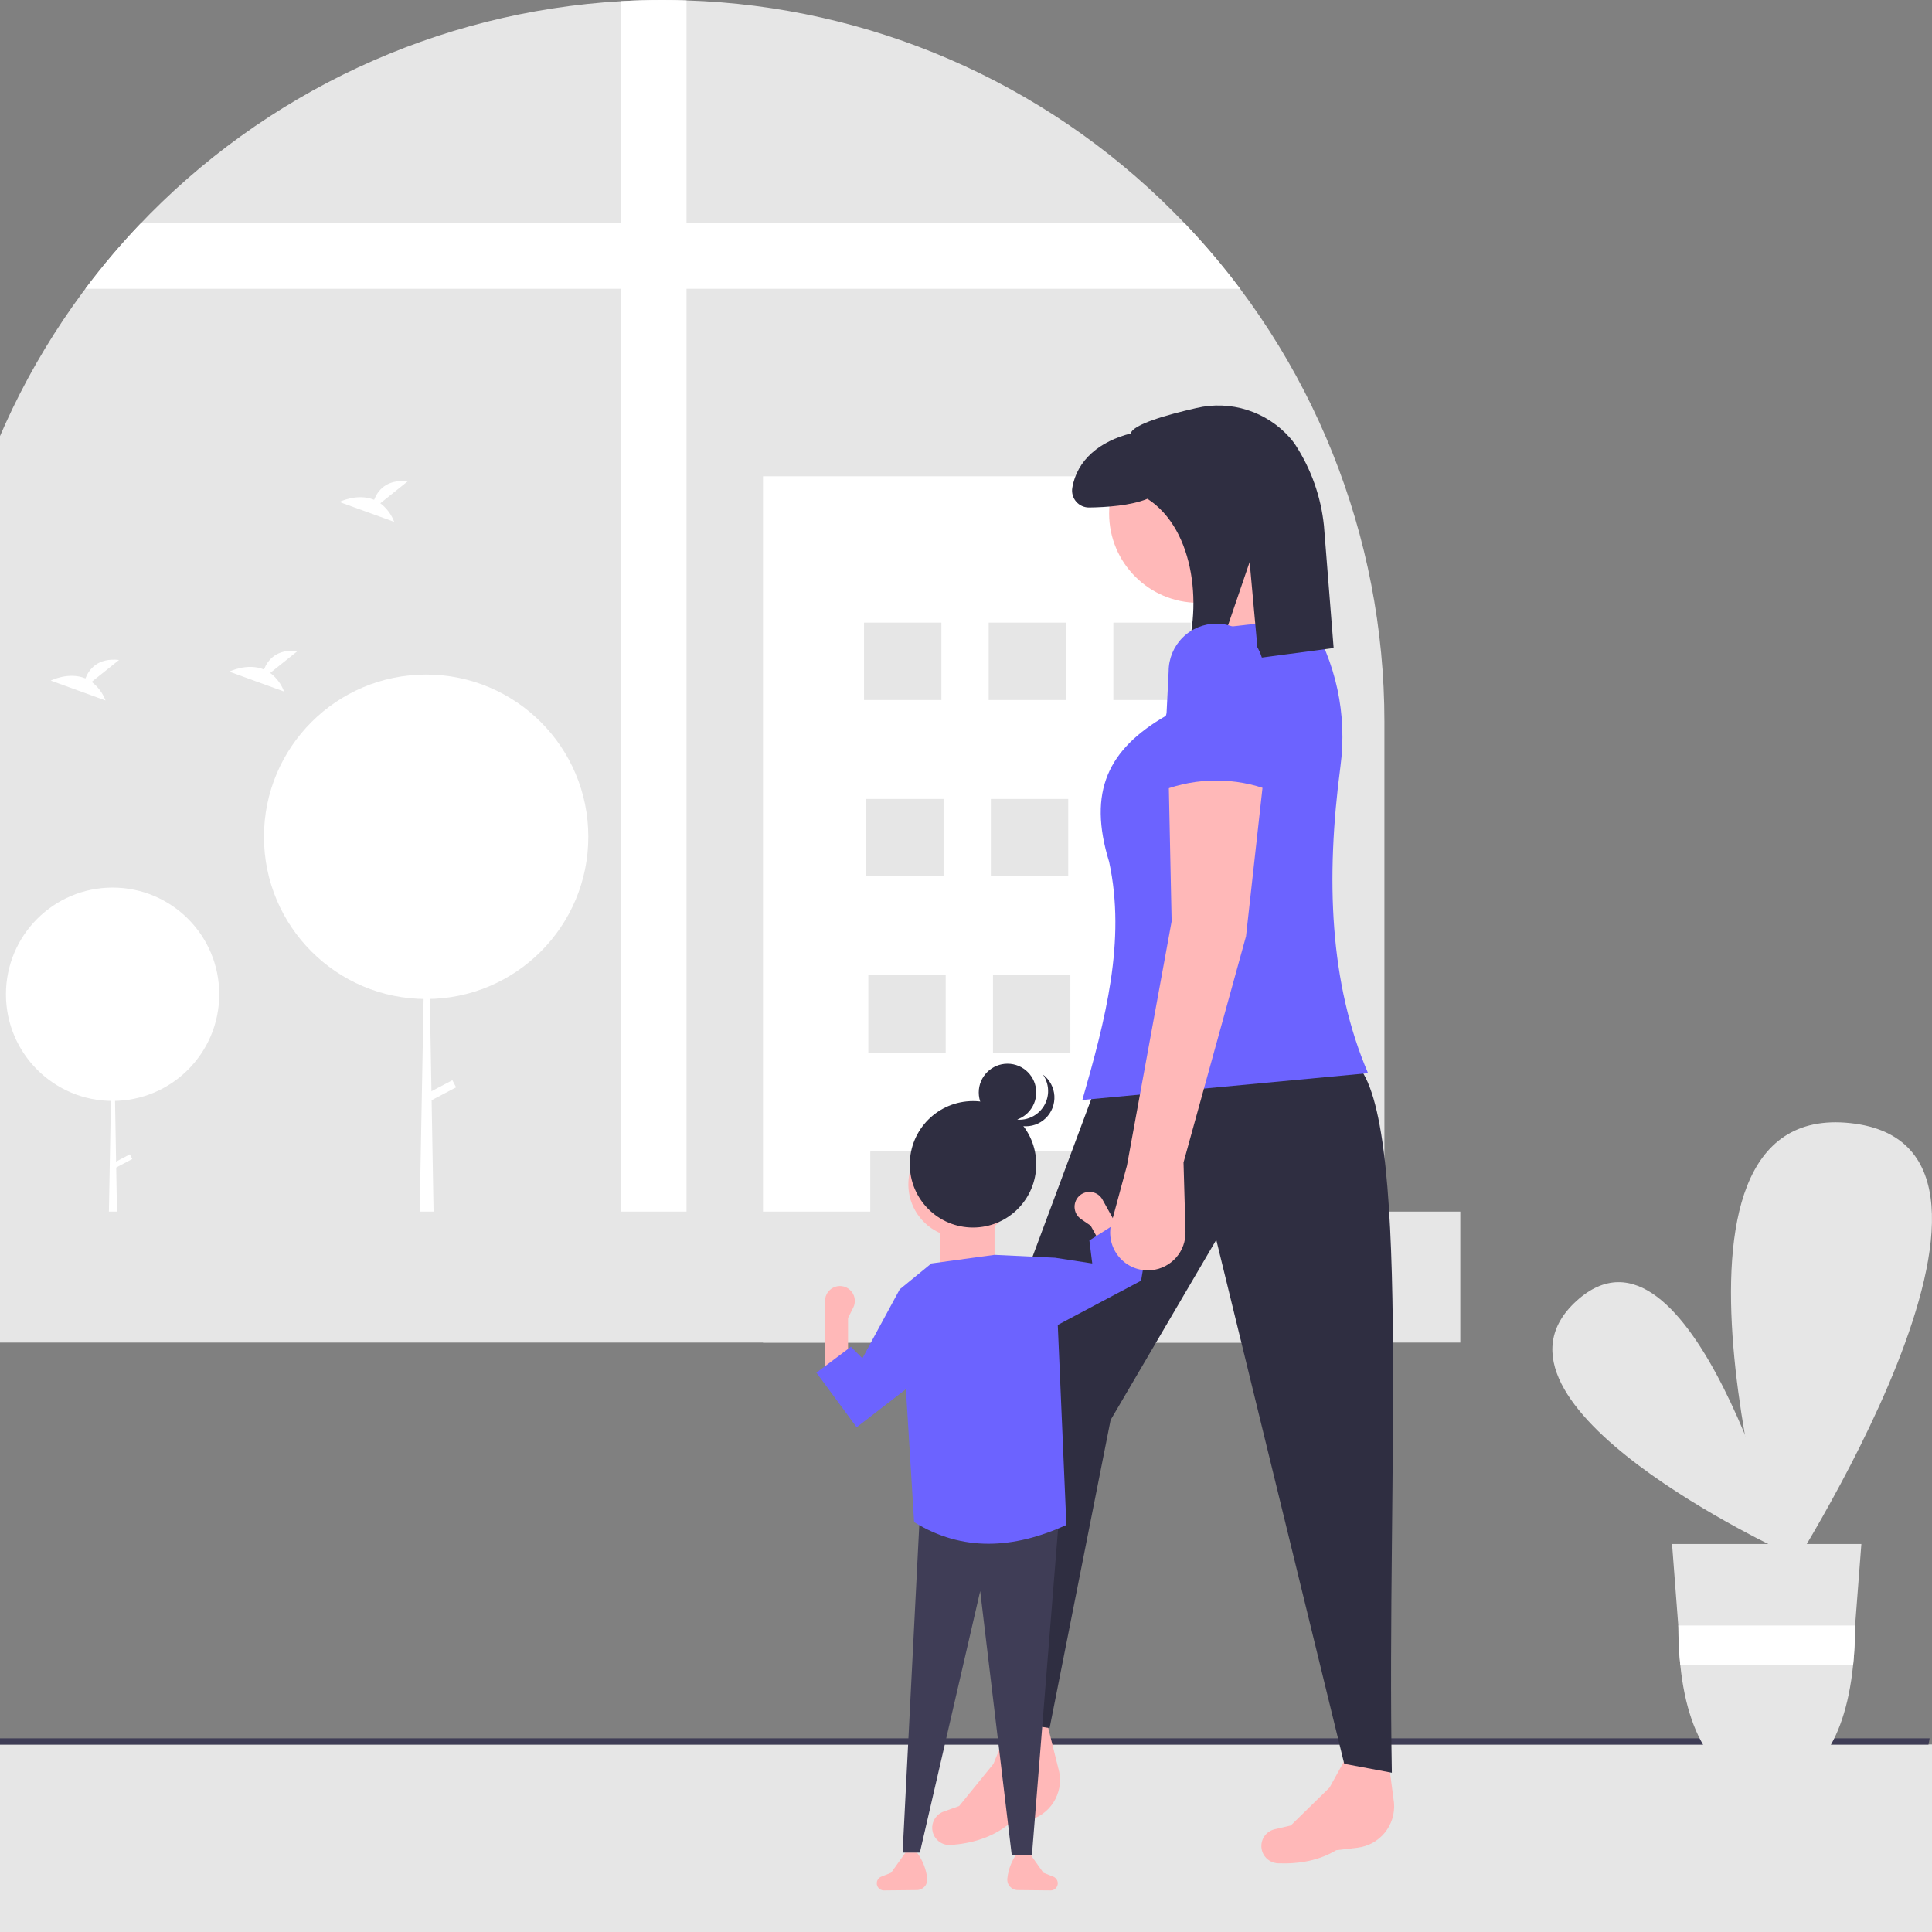 <svg xmlns="http://www.w3.org/2000/svg" width="100" height="100" viewBox="0 0 100 100" fill="none">
  <rect x="0" y="0" width="100" height="100" fill="#808080" stroke="none"/>
  <g clip-path="url(#clip0_74_6690)">
    <path d="M100 90.293H-31.396V100H100V90.293Z" fill="#E6E6E6"/>
    <path d="M99.818 90.301H-31.428V89.976H99.877L99.818 90.301Z" fill="#3F3D56"/>
    <path d="M71.657 37.365V66.102H-3.053V37.365C-3.053 27.829 0.592 18.653 7.136 11.718C13.68 4.782 22.627 0.612 32.145 0.062C32.859 0.02 33.578 -0.001 34.302 9.25628e-06C34.715 9.25628e-06 35.126 0.006 35.534 0.022C45.012 0.322 54.019 4.228 60.715 10.944C60.917 11.146 61.116 11.35 61.314 11.556C67.955 18.507 71.659 27.751 71.657 37.365Z" fill="#E6E6E6"/>
    <path d="M35.534 0.022V66.102H32.145V0.062C32.859 0.02 33.578 -0.001 34.302 9.25628e-06C34.715 9.25628e-06 35.126 0.006 35.534 0.022Z" fill="white"/>
    <path d="M64.187 14.946H4.417C5.306 13.76 6.266 12.628 7.29 11.556H61.315C62.338 12.628 63.298 13.76 64.187 14.946Z" fill="white"/>
    <path d="M65.971 24.653H39.493V69.492H65.971V24.653Z" fill="white"/>
    <path d="M48.727 32.228H44.722V36.234H48.727V32.228Z" fill="#E6E6E6"/>
    <path d="M55.179 32.228H51.174V36.234H55.179V32.228Z" fill="#E6E6E6"/>
    <path d="M61.632 32.228H57.627V36.234H61.632V32.228Z" fill="#E6E6E6"/>
    <path d="M48.838 41.354H44.833V45.36H48.838V41.354Z" fill="#E6E6E6"/>
    <path d="M55.291 41.354H51.286V45.36H55.291V41.354Z" fill="#E6E6E6"/>
    <path d="M61.743 41.354H57.738V45.36H61.743V41.354Z" fill="#E6E6E6"/>
    <path d="M48.949 50.479H44.944V54.485H48.949V50.479Z" fill="#E6E6E6"/>
    <path d="M55.402 50.479H51.397V54.485H55.402V50.479Z" fill="#E6E6E6"/>
    <path d="M61.855 50.479H57.85V54.485H61.855V50.479Z" fill="#E6E6E6"/>
    <path d="M49.06 59.604H45.055V63.611H49.06V59.604Z" fill="#E6E6E6"/>
    <path d="M55.513 59.604H51.508V63.611H55.513V59.604Z" fill="#E6E6E6"/>
    <path d="M61.966 59.604H57.961V63.611H61.966V59.604Z" fill="#E6E6E6"/>
    <path d="M49.06 59.604H45.055V63.611H49.06V59.604Z" fill="#E6E6E6"/>
    <path d="M55.513 59.604H51.508V63.611H55.513V59.604Z" fill="#E6E6E6"/>
    <path d="M61.966 59.604H57.961V63.611H61.966V59.604Z" fill="#E6E6E6"/>
    <path d="M5.828 56.984C8.877 56.984 11.348 54.512 11.348 51.463C11.348 48.413 8.877 45.941 5.828 45.941C2.779 45.941 0.308 48.413 0.308 51.463C0.308 54.512 2.779 56.984 5.828 56.984Z" fill="white"/>
    <path d="M5.843 51.463H5.858L6.131 67.118H5.555L5.843 51.463Z" fill="white"/>
    <path d="M6.848 59.99L6.721 59.748L5.809 60.229L5.936 60.471L6.848 59.99Z" fill="white"/>
    <path d="M22.057 51.709C26.693 51.709 30.451 47.949 30.451 43.312C30.451 38.675 26.693 34.915 22.057 34.915C17.421 34.915 13.663 38.675 13.663 43.312C13.663 47.949 17.421 51.709 22.057 51.709Z" fill="white"/>
    <path d="M22.08 43.312H22.103L22.518 67.118H21.642L22.08 43.312Z" fill="white"/>
    <path d="M23.608 56.279L23.415 55.911L22.027 56.642L22.221 57.01L23.608 56.279Z" fill="white"/>
    <path d="M4.743 35.294L6.162 34.16C5.06 34.038 4.607 34.639 4.422 35.115C3.561 34.757 2.625 35.226 2.625 35.226L5.462 36.256C5.319 35.874 5.069 35.54 4.743 35.294Z" fill="white"/>
    <path d="M19.685 26.049L21.103 24.915C20.002 24.793 19.549 25.394 19.364 25.87C18.503 25.512 17.566 25.981 17.566 25.981L20.404 27.011C20.261 26.629 20.011 26.295 19.685 26.049Z" fill="white"/>
    <path d="M13.986 34.832L15.404 33.697C14.302 33.576 13.85 34.177 13.664 34.653C12.804 34.295 11.867 34.764 11.867 34.764L14.704 35.794C14.561 35.411 14.312 35.078 13.986 34.832Z" fill="white"/>
    <path d="M75.585 62.712H-6.981V69.492H75.585V62.712Z" fill="#E6E6E6"/>
    <path d="M92.433 80.36C92.433 80.36 75.732 72.669 81.599 67.336C87.466 62.003 92.433 80.36 92.433 80.36Z" fill="#E6E6E6"/>
    <path d="M92.142 82.154C92.142 82.154 84.466 56.925 95.769 58.131C107.073 59.338 92.142 82.154 92.142 82.154Z" fill="#E6E6E6"/>
    <path d="M86.545 79.917L86.867 84.137L86.873 84.21C86.872 84.869 86.906 85.528 86.972 86.183C87.409 90.488 89.289 92.45 91.486 92.45C93.682 92.45 95.48 90.488 95.917 86.183C95.984 85.528 96.017 84.869 96.017 84.21L96.019 84.151L96.02 84.137L96.344 79.917H86.545Z" fill="#E6E6E6"/>
    <path d="M96.02 84.137L96.019 84.151L96.017 84.21C96.017 84.869 95.984 85.528 95.917 86.183H86.972C86.906 85.528 86.872 84.869 86.873 84.21L86.867 84.137H96.02Z" fill="white"/>
    <path d="M70.258 95.638L69.163 95.767C68.298 96.288 67.283 96.485 66.159 96.445C66.002 96.44 65.849 96.394 65.715 96.312C65.581 96.23 65.471 96.115 65.395 95.977C65.33 95.856 65.293 95.722 65.288 95.585C65.283 95.447 65.31 95.311 65.366 95.185C65.422 95.06 65.507 94.949 65.613 94.862C65.719 94.775 65.844 94.713 65.978 94.682L66.81 94.488L68.817 92.524L70.029 90.331L71.788 90.533L72.154 93.318C72.201 93.875 72.029 94.429 71.675 94.862C71.321 95.295 70.813 95.573 70.258 95.638Z" fill="#FFB8B8"/>
    <path d="M53.205 94.229L52.131 94.482C51.332 95.099 50.345 95.409 49.224 95.498C49.067 95.511 48.91 95.483 48.768 95.417C48.626 95.351 48.503 95.248 48.412 95.12C48.334 95.007 48.282 94.878 48.261 94.742C48.24 94.606 48.251 94.468 48.293 94.337C48.335 94.206 48.406 94.086 48.502 93.987C48.597 93.888 48.714 93.813 48.843 93.767L49.648 93.479L51.419 91.299L52.372 88.983H54.143L54.824 91.708C54.934 92.256 54.826 92.826 54.524 93.296C54.222 93.767 53.749 94.101 53.205 94.229Z" fill="#FFB8B8"/>
    <path d="M52.325 89.137L54.327 89.445L57.485 73.498L62.954 64.175L69.577 91.294L72.042 91.756C71.766 76.485 73.115 57.259 70.039 54.931L56.638 56.471L50.784 72.188L52.325 89.137Z" fill="#2F2E41"/>
    <path d="M62.029 31.202C64.581 31.202 66.65 29.132 66.65 26.579C66.65 24.026 64.581 21.957 62.029 21.957C59.477 21.957 57.408 24.026 57.408 26.579C57.408 29.132 59.477 31.202 62.029 31.202Z" fill="#FFB8B8"/>
    <path d="M68.499 33.667L62.953 34.592L61.567 29.661L65.572 28.428L68.499 33.667Z" fill="#FFB8B8"/>
    <path d="M70.81 55.547L56.022 56.934C57.207 52.81 58.293 48.701 57.408 44.607C56.284 40.952 57.369 38.778 60.335 37.057L62.337 32.589L67.729 31.972C69.156 34.269 69.74 36.99 69.381 39.67C68.612 45.498 68.82 50.906 70.81 55.547Z" fill="#6C63FF"/>
    <path d="M61.925 21.12C60.383 21.472 58.628 21.972 58.529 22.436C56.943 22.836 55.745 23.794 55.501 25.254C55.48 25.38 55.488 25.509 55.523 25.632C55.558 25.755 55.619 25.869 55.703 25.966C55.786 26.063 55.89 26.14 56.007 26.192C56.123 26.244 56.25 26.27 56.378 26.268C57.241 26.257 58.536 26.174 59.391 25.817C61.876 27.419 62.293 31.583 61.208 34.418L62.915 34.262L64.681 29.089L65.133 34.058L69.029 33.543L68.527 27.207C68.373 25.713 67.865 24.278 67.045 23.02C66.96 22.894 66.867 22.773 66.766 22.659C66.173 21.989 65.41 21.492 64.558 21.221C63.706 20.95 62.796 20.915 61.925 21.12Z" fill="#2F2E41"/>
    <path d="M52.139 97.228C52.131 97.303 52.139 97.379 52.161 97.452C52.184 97.524 52.222 97.591 52.273 97.647C52.323 97.704 52.384 97.75 52.453 97.781C52.522 97.813 52.597 97.83 52.673 97.83L54.406 97.848C54.499 97.842 54.587 97.8 54.651 97.731C54.714 97.663 54.75 97.573 54.75 97.479C54.75 97.406 54.728 97.333 54.686 97.272C54.645 97.211 54.586 97.164 54.518 97.136L54.006 96.932L53.263 95.89H52.668C52.376 96.28 52.193 96.741 52.14 97.225L52.139 97.228Z" fill="#FFB8B8"/>
    <path d="M47.992 97.228C48 97.303 47.992 97.379 47.97 97.452C47.947 97.524 47.909 97.591 47.858 97.647C47.808 97.704 47.746 97.75 47.678 97.781C47.608 97.813 47.534 97.83 47.458 97.83L45.725 97.848C45.632 97.842 45.544 97.8 45.48 97.731C45.417 97.663 45.381 97.573 45.381 97.479C45.381 97.406 45.403 97.333 45.445 97.272C45.486 97.211 45.545 97.164 45.613 97.136L46.125 96.932L46.868 95.89H47.463C47.755 96.28 47.938 96.741 47.991 97.225L47.992 97.228Z" fill="#FFB8B8"/>
    <path d="M46.719 95.89H47.612L50.735 82.354L52.37 96.039H53.411L54.824 78.412L47.612 78.338L46.719 95.89Z" fill="#3F3D56"/>
    <path d="M42.704 71.049H43.894V68.222L44.165 67.681C44.219 67.572 44.247 67.452 44.246 67.331C44.245 67.209 44.216 67.09 44.16 66.982C44.104 66.874 44.024 66.781 43.925 66.71C43.826 66.639 43.712 66.592 43.592 66.574C43.483 66.557 43.37 66.564 43.264 66.595C43.157 66.625 43.058 66.678 42.973 66.751C42.889 66.823 42.821 66.913 42.775 67.014C42.728 67.115 42.704 67.225 42.704 67.336V71.049Z" fill="#FFB8B8"/>
    <path d="M49.768 64.057C51.287 64.057 52.519 62.825 52.519 61.305C52.519 59.785 51.287 58.553 49.768 58.553C48.249 58.553 47.017 59.785 47.017 61.305C47.017 62.825 48.249 64.057 49.768 64.057Z" fill="#FFB8B8"/>
    <path d="M48.653 65.991H51.478V62.718H48.653V65.991Z" fill="#FFB8B8"/>
    <path d="M47.314 78.784C49.815 80.328 52.459 80.177 55.196 78.933L54.601 65.099L51.478 64.95L48.207 65.396L46.571 66.735L47.314 78.784Z" fill="#6C63FF"/>
    <path d="M44.34 73.875L47.612 71.346L46.571 66.735L44.637 70.305L44.043 69.71L42.258 71.049L44.34 73.875Z" fill="#6C63FF"/>
    <path d="M58.863 65.336L57.822 65.913L56.452 63.441L55.953 63.099C55.853 63.03 55.771 62.938 55.712 62.832C55.654 62.725 55.622 62.606 55.619 62.485C55.615 62.363 55.641 62.243 55.692 62.133C55.744 62.023 55.821 61.927 55.917 61.853C56.005 61.785 56.107 61.737 56.215 61.712C56.323 61.686 56.436 61.685 56.545 61.707C56.654 61.73 56.756 61.776 56.846 61.841C56.935 61.907 57.01 61.992 57.063 62.089L57.493 62.864L58.863 65.336Z" fill="#FFB8B8"/>
    <path d="M53.04 69.487L56.988 67.39L59.063 66.289L59.36 64.504L58.022 63.165L56.386 64.206L56.535 65.396L54.601 65.099L53.04 69.487Z" fill="#6C63FF"/>
    <path d="M50.363 63.537C52.17 63.537 53.635 62.071 53.635 60.264C53.635 58.457 52.17 56.992 50.363 56.992C48.556 56.992 47.091 58.457 47.091 60.264C47.091 62.071 48.556 63.537 50.363 63.537Z" fill="#2F2E41"/>
    <path d="M52.148 58.033C52.969 58.033 53.635 57.367 53.635 56.545C53.635 55.724 52.969 55.057 52.148 55.057C51.326 55.057 50.66 55.724 50.66 56.545C50.66 57.367 51.326 58.033 52.148 58.033Z" fill="#2F2E41"/>
    <path d="M52.075 57.789C52.37 57.943 52.708 57.993 53.035 57.933C53.362 57.872 53.659 57.703 53.879 57.453C54.099 57.204 54.229 56.888 54.248 56.556C54.267 56.224 54.174 55.895 53.984 55.621C54.156 55.751 54.298 55.916 54.4 56.106C54.501 56.295 54.561 56.505 54.574 56.719C54.587 56.934 54.553 57.149 54.475 57.35C54.397 57.55 54.276 57.732 54.121 57.881C53.966 58.03 53.78 58.144 53.577 58.214C53.374 58.285 53.157 58.31 52.943 58.289C52.729 58.267 52.522 58.2 52.337 58.091C52.151 57.982 51.992 57.834 51.869 57.657C51.934 57.706 52.003 57.751 52.075 57.789Z" fill="#2F2E41"/>
    <path d="M61.259 60.169L61.361 63.747C61.375 64.24 61.202 64.72 60.877 65.09C60.551 65.461 60.097 65.694 59.606 65.743C59.292 65.775 58.975 65.729 58.682 65.611C58.389 65.493 58.129 65.305 57.925 65.064C57.721 64.823 57.578 64.536 57.509 64.227C57.44 63.919 57.447 63.599 57.53 63.294L58.332 60.324L60.643 47.689L60.489 40.293L65.418 40.139L64.494 48.459L61.259 60.169Z" fill="#FFB8B8"/>
    <path d="M65.726 40.909C63.94 40.229 61.967 40.229 60.181 40.909L60.489 34.746C60.489 34.092 60.748 33.465 61.211 33.002C61.673 32.54 62.3 32.28 62.953 32.28C63.607 32.28 64.234 32.54 64.696 33.002C65.158 33.465 65.418 34.092 65.418 34.746L65.726 40.909Z" fill="#6C63FF"/>
  </g>
  <defs>
    <clipPath id="clip0_74_6690">
      <rect width="131.429" height="100" fill="white" transform="translate(-31.428)"/>
    </clipPath>
  </defs>
</svg>